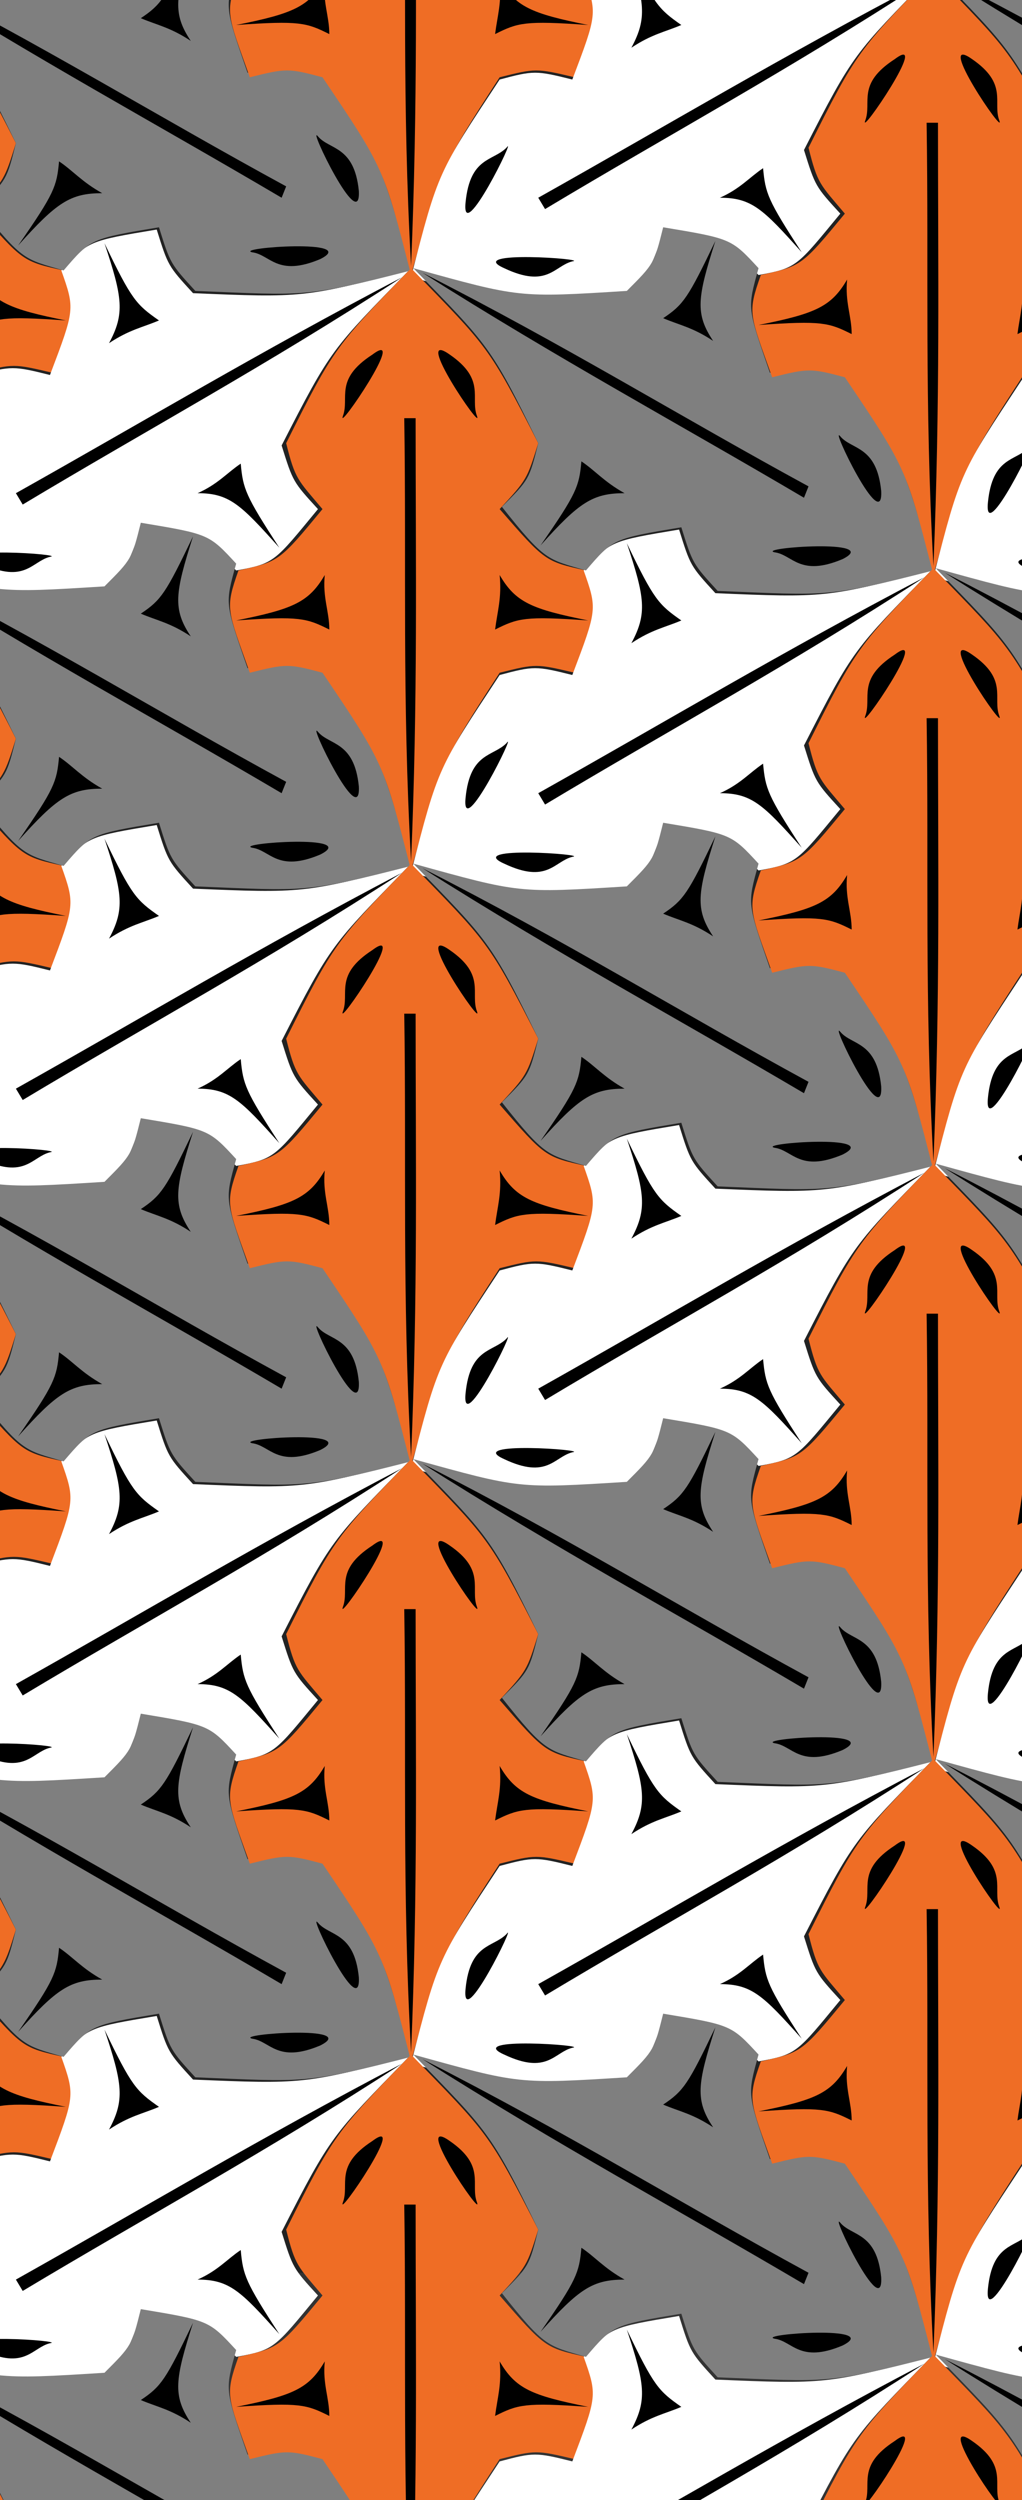 <svg id="tiles" viewBox="0 0 450 1100">
  <rect x="0" y="0" width="450" height="1100" fill="#333333" stroke="none"/>
  <defs>
    <g id="tile4">
      <path d="M130 279C148 275 148 275 167 252C156 239 155 239 151 223C172 181 173 180 206 146C240 181 240 180 262 223C257 239 257 239 245 252C265 275 265 275 283 279C288 296 289 296 278 324C261 320 261 320 245 324C219 364 219 365 206 411C194 364 194 364 167 324C152 320 151 320 135 324C125 296 124 296 130 279Z" fill="#EF6D25FF" stroke="none"/>
      <path d="M359 411C346 398 347 398 317 393C311 409 311 410 300 421C253 424 252 424 206 412C218 365 218 366 245 325C260 321 261 321 277 325C288 296 288 296 282 279C294 266 294 266 324 261C329 277 329 277 340 289C388 291 389 291 435 279C401 314 401 313 379 356C384 372 384 372 395 384C376 407 376 408 359 411Z" fill="#FFFFFFFF" stroke="none"/>
      <path d="M359 146C354 164 354 163 364 192C381 188 382 188 397 192C423 232 423 232 436 279C389 291 390 290 341 288C330 276 330 276 325 260C295 265 295 265 283 279C266 274 265 275 246 251C258 239 258 239 262 223C241 180 240 180 207 146C254 159 253 159 301 156C313 144 313 144 317 128C347 133 347 133 359 146Z" fill="#7F7F7FFF" stroke="none"/>
      <path d="M284 301C259 296 252 293 245 281C246 291 244 297 243 305C253 300 256 299 284 301ZM129 301C154 296 161 293 168 281C167 291 170 297 170 305C160 300 157 299 129 301ZM176 211C179 203 172 195 189 184C205 172 173 219 176 211ZM235 211C232 203 239 195 223 184C206 172 238 219 235 211ZM206 407C202 335 204 277 203 212L208 212C208 277 209 335 206 407ZM301 267C309 291 310 298 303 311C312 305 318 304 325 301C315 294 313 292 301 267ZM378 401C361 382 356 377 342 377C351 373 355 368 361 364C362 375 363 378 378 401ZM277 405C269 407 266 417 247 408C229 400 285 404 277 405ZM248 355C242 361 232 359 230 379C228 399 253 348 248 355ZM432 282C372 321 320 349 265 382L262 377C319 345 369 315 432 282ZM263 268C280 249 286 245 300 245C291 240 287 235 281 231C280 242 279 245 263 268ZM340 134C332 159 331 166 339 178C330 172 324 171 317 168C326 162 328 159 340 134ZM395 220C400 226 411 224 413 244C414 264 390 214 395 220ZM366 271C374 272 377 282 396 274C414 265 358 269 366 271ZM211 148C274 180 324 211 381 242L379 247C323 214 271 186 211 148Z" fill="#000" stroke="none"/>
      <animateTransform attributeName="transform" attributeType="XML" type="rotate" values="-180 275 275;-70 275 275;-5 275 275;5 275 275;70 275 275;180 275 275" keyTimes="0;0.2;0.45;0.55;0.8;1" dur="1s" repeatCount="indefinite" />
      <animateTransform attributeName="transform" attributeType="XML" type="scale" values="0;0.5;1;1;0.5;0" keyTimes="0;0.2;0.45;0.55;0.8;1" dur="1s" repeatCount="indefinite" />
    </g>
  </defs>
  <path d="M0 0L450 0L450 1000L0 1000Z" fill="#222" stroke="none"/>
  <use href="#tile4" x="-255" y="-160"/>
  <use href="#tile4" x="-25" y="-290"/>
  <use href="#tile4" x="-255" y="102"/>
  <use href="#tile4" x="-25" y="-28"/>
  <use href="#tile4" x="205" y="-158"/>
  <use href="#tile4" x="-255" y="364"/>
  <use href="#tile4" x="-25" y="234"/>
  <use href="#tile4" x="205" y="104"/>
  <use href="#tile4" x="-255" y="626"/>
  <use href="#tile4" x="-25" y="496"/>
  <use href="#tile4" x="205" y="366"/>
  <use href="#tile4" x="-255" y="888"/>
  <use href="#tile4" x="-25" y="758"/>
  <use href="#tile4" x="205" y="628"/>
  <use href="#tile4" x="205" y="890"/>
</svg>
